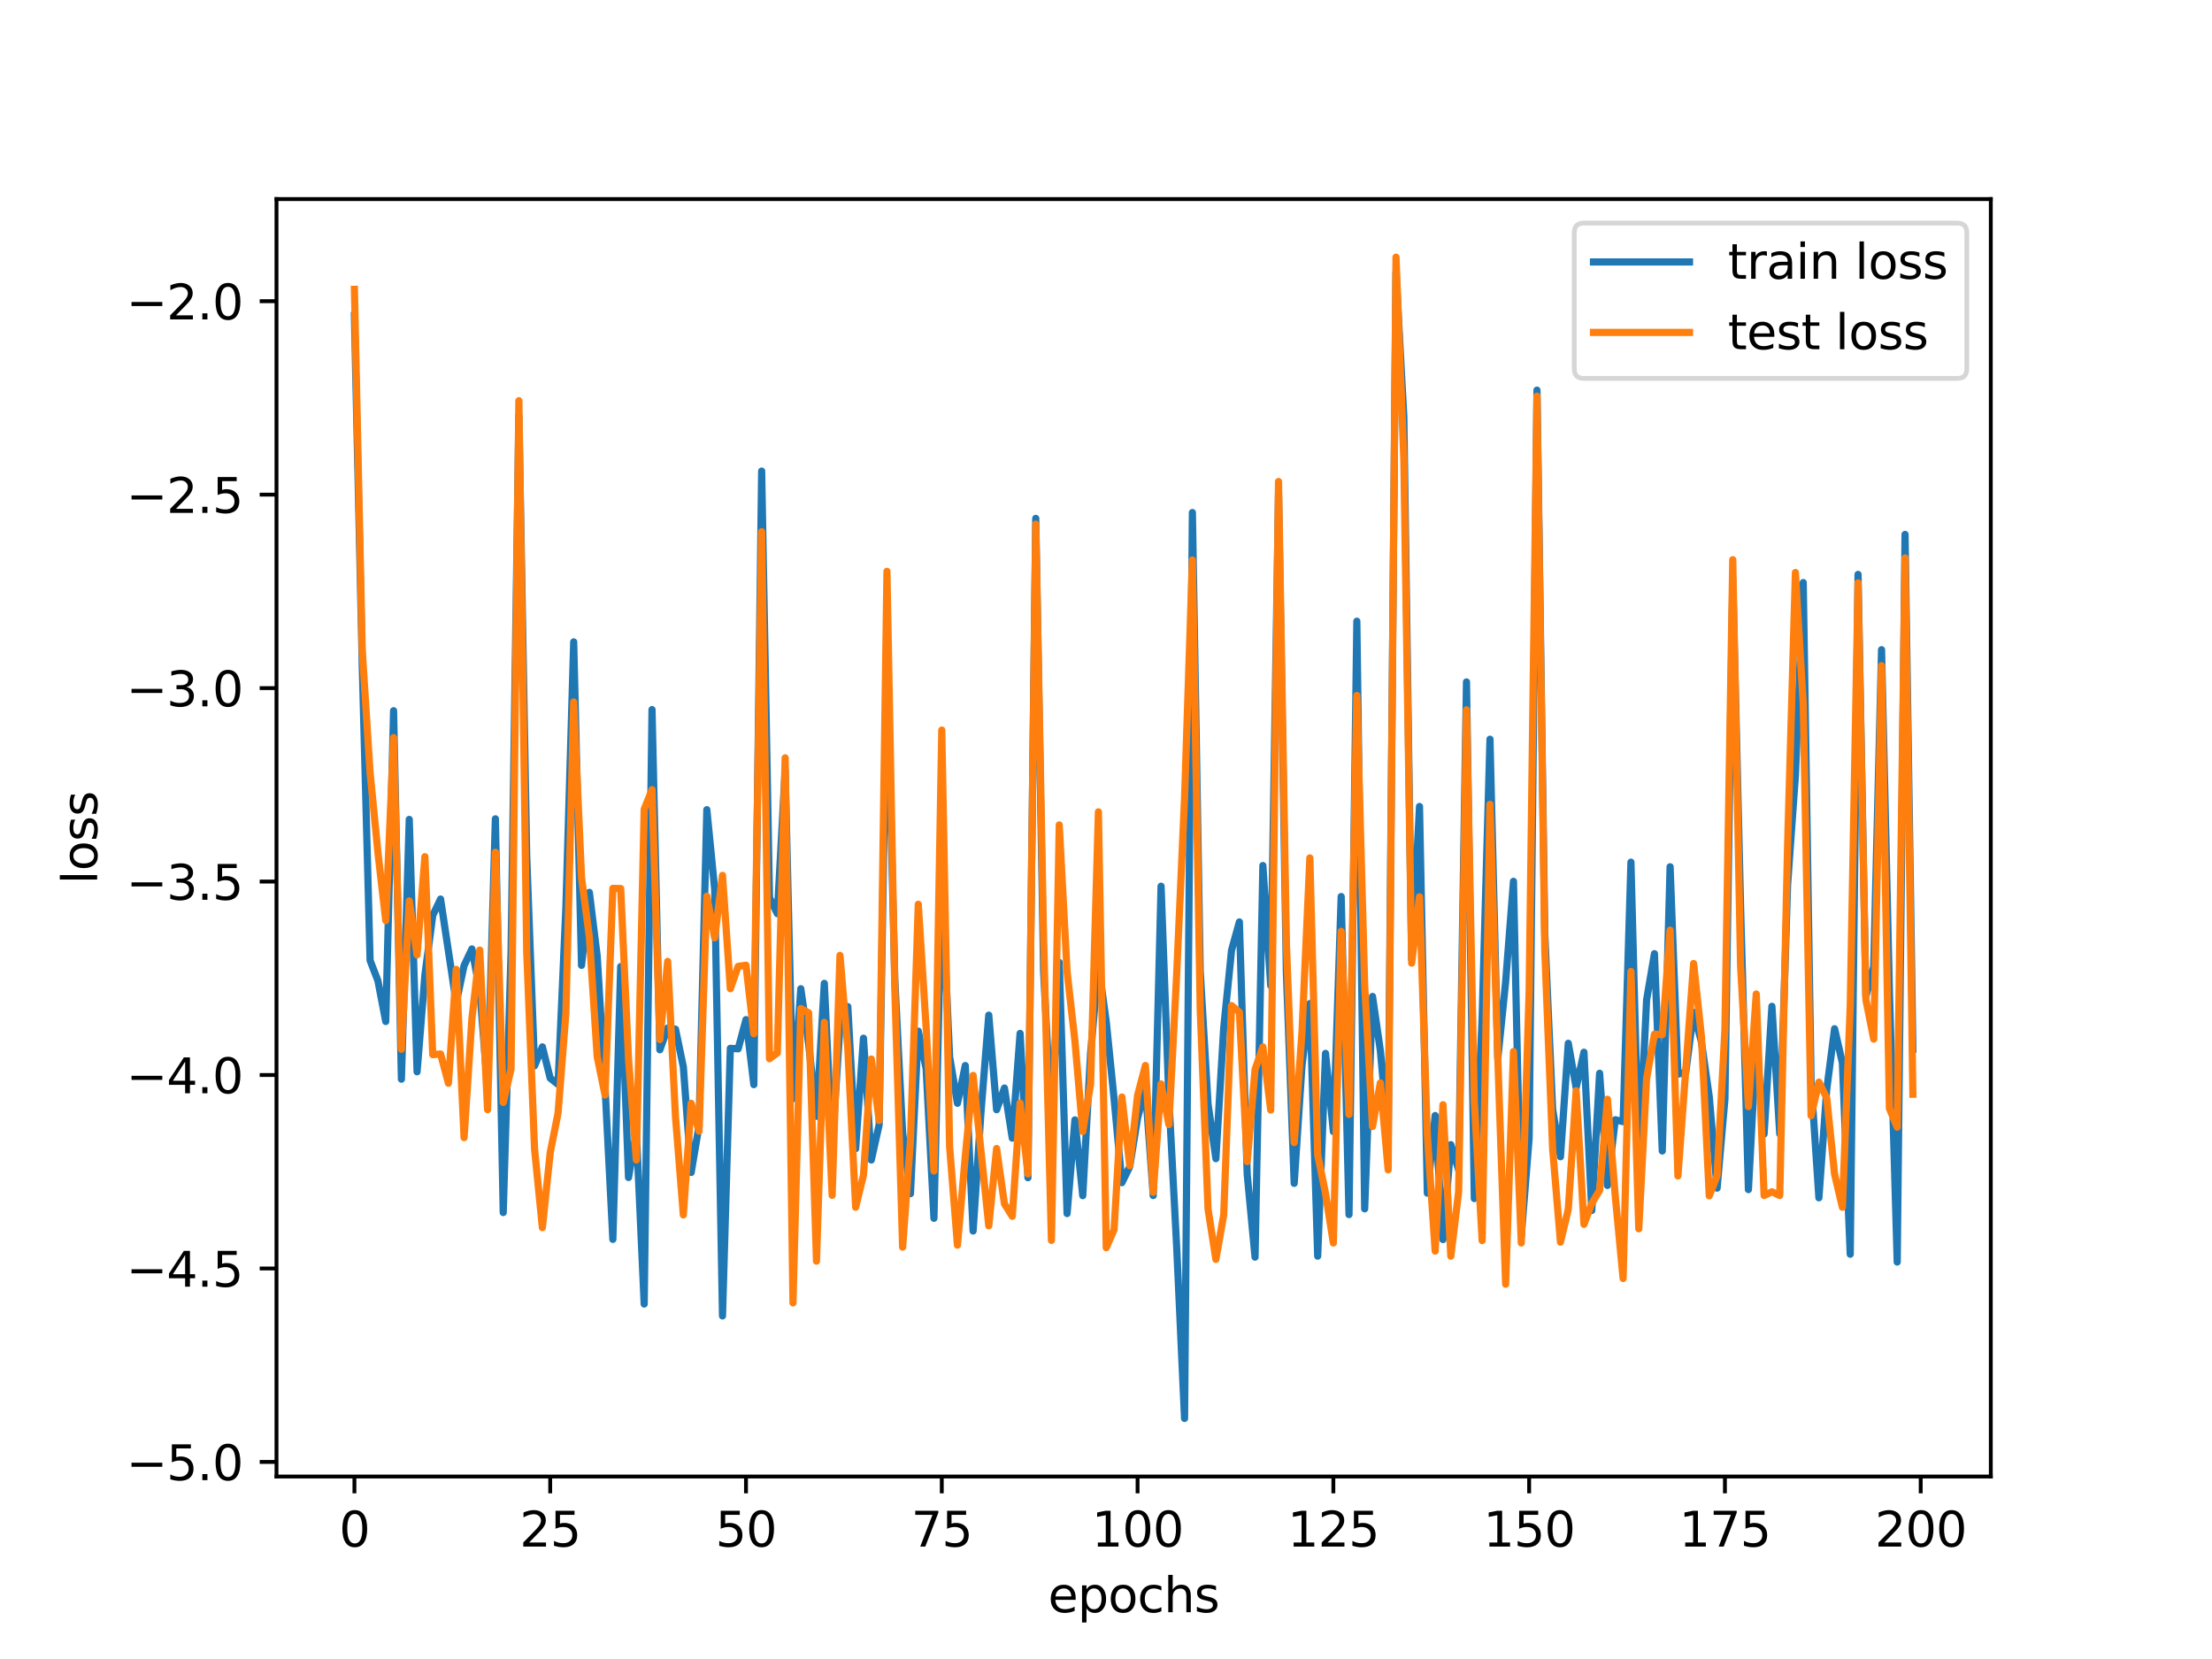 <?xml version="1.0" encoding="utf-8" standalone="no"?>
<!DOCTYPE svg PUBLIC "-//W3C//DTD SVG 1.1//EN"
  "http://www.w3.org/Graphics/SVG/1.1/DTD/svg11.dtd">
<svg xmlns:xlink="http://www.w3.org/1999/xlink" width="460.8pt" height="345.6pt" viewBox="0 0 460.8 345.6" xmlns="http://www.w3.org/2000/svg" version="1.1">
 <defs>
  <style type="text/css">*{stroke-linejoin: round; stroke-linecap: butt}</style>
 </defs>
 <g id="figure_1">
  <g id="patch_1">
   <path d="M 0 345.6 
L 460.8 345.6 
L 460.8 0 
L 0 0 
z
" style="fill: #ffffff"/>
  </g>
  <g id="axes_1">
   <g id="patch_2">
    <path d="M 57.6 307.584 
L 414.72 307.584 
L 414.72 41.472 
L 57.6 41.472 
z
" style="fill: #ffffff"/>
   </g>
   <g id="matplotlib.axis_1">
    <g id="xtick_1">
     <g id="line2d_1">
      <defs>
       <path id="m3d982a9e29" d="M 0 0 
L 0 3.5 
" style="stroke: #000000; stroke-width: 0.8"/>
      </defs>
      <g>
       <use xlink:href="#m3d982a9e29" x="73.833" y="307.584" style="stroke: #000000; stroke-width: 0.8"/>
      </g>
     </g>
     <g id="text_1">
      <!-- 0 -->
      <g transform="translate(70.651 322.182) scale(0.1 -0.1)">
       <defs>
        <path id="DejaVuSans-30" d="M 2034 4250 
Q 1547 4250 1301 3770 
Q 1056 3291 1056 2328 
Q 1056 1369 1301 889 
Q 1547 409 2034 409 
Q 2525 409 2770 889 
Q 3016 1369 3016 2328 
Q 3016 3291 2770 3770 
Q 2525 4250 2034 4250 
z
M 2034 4750 
Q 2819 4750 3233 4129 
Q 3647 3509 3647 2328 
Q 3647 1150 3233 529 
Q 2819 -91 2034 -91 
Q 1250 -91 836 529 
Q 422 1150 422 2328 
Q 422 3509 836 4129 
Q 1250 4750 2034 4750 
z
" transform="scale(0.016)"/>
       </defs>
       <use xlink:href="#DejaVuSans-30"/>
      </g>
     </g>
    </g>
    <g id="xtick_2">
     <g id="line2d_2">
      <g>
       <use xlink:href="#m3d982a9e29" x="114.618" y="307.584" style="stroke: #000000; stroke-width: 0.8"/>
      </g>
     </g>
     <g id="text_2">
      <!-- 25 -->
      <g transform="translate(108.256 322.182) scale(0.1 -0.1)">
       <defs>
        <path id="DejaVuSans-32" d="M 1228 531 
L 3431 531 
L 3431 0 
L 469 0 
L 469 531 
Q 828 903 1448 1529 
Q 2069 2156 2228 2338 
Q 2531 2678 2651 2914 
Q 2772 3150 2772 3378 
Q 2772 3750 2511 3984 
Q 2250 4219 1831 4219 
Q 1534 4219 1204 4116 
Q 875 4013 500 3803 
L 500 4441 
Q 881 4594 1212 4672 
Q 1544 4750 1819 4750 
Q 2544 4750 2975 4387 
Q 3406 4025 3406 3419 
Q 3406 3131 3298 2873 
Q 3191 2616 2906 2266 
Q 2828 2175 2409 1742 
Q 1991 1309 1228 531 
z
" transform="scale(0.016)"/>
        <path id="DejaVuSans-35" d="M 691 4666 
L 3169 4666 
L 3169 4134 
L 1269 4134 
L 1269 2991 
Q 1406 3038 1543 3061 
Q 1681 3084 1819 3084 
Q 2600 3084 3056 2656 
Q 3513 2228 3513 1497 
Q 3513 744 3044 326 
Q 2575 -91 1722 -91 
Q 1428 -91 1123 -41 
Q 819 9 494 109 
L 494 744 
Q 775 591 1075 516 
Q 1375 441 1709 441 
Q 2250 441 2565 725 
Q 2881 1009 2881 1497 
Q 2881 1984 2565 2268 
Q 2250 2553 1709 2553 
Q 1456 2553 1204 2497 
Q 953 2441 691 2322 
L 691 4666 
z
" transform="scale(0.016)"/>
       </defs>
       <use xlink:href="#DejaVuSans-32"/>
       <use xlink:href="#DejaVuSans-35" x="63.623"/>
      </g>
     </g>
    </g>
    <g id="xtick_3">
     <g id="line2d_3">
      <g>
       <use xlink:href="#m3d982a9e29" x="155.404" y="307.584" style="stroke: #000000; stroke-width: 0.8"/>
      </g>
     </g>
     <g id="text_3">
      <!-- 50 -->
      <g transform="translate(149.042 322.182) scale(0.1 -0.1)">
       <use xlink:href="#DejaVuSans-35"/>
       <use xlink:href="#DejaVuSans-30" x="63.623"/>
      </g>
     </g>
    </g>
    <g id="xtick_4">
     <g id="line2d_4">
      <g>
       <use xlink:href="#m3d982a9e29" x="196.19" y="307.584" style="stroke: #000000; stroke-width: 0.8"/>
      </g>
     </g>
     <g id="text_4">
      <!-- 75 -->
      <g transform="translate(189.827 322.182) scale(0.1 -0.1)">
       <defs>
        <path id="DejaVuSans-37" d="M 525 4666 
L 3525 4666 
L 3525 4397 
L 1831 0 
L 1172 0 
L 2766 4134 
L 525 4134 
L 525 4666 
z
" transform="scale(0.016)"/>
       </defs>
       <use xlink:href="#DejaVuSans-37"/>
       <use xlink:href="#DejaVuSans-35" x="63.623"/>
      </g>
     </g>
    </g>
    <g id="xtick_5">
     <g id="line2d_5">
      <g>
       <use xlink:href="#m3d982a9e29" x="236.976" y="307.584" style="stroke: #000000; stroke-width: 0.8"/>
      </g>
     </g>
     <g id="text_5">
      <!-- 100 -->
      <g transform="translate(227.432 322.182) scale(0.1 -0.1)">
       <defs>
        <path id="DejaVuSans-31" d="M 794 531 
L 1825 531 
L 1825 4091 
L 703 3866 
L 703 4441 
L 1819 4666 
L 2450 4666 
L 2450 531 
L 3481 531 
L 3481 0 
L 794 0 
L 794 531 
z
" transform="scale(0.016)"/>
       </defs>
       <use xlink:href="#DejaVuSans-31"/>
       <use xlink:href="#DejaVuSans-30" x="63.623"/>
       <use xlink:href="#DejaVuSans-30" x="127.246"/>
      </g>
     </g>
    </g>
    <g id="xtick_6">
     <g id="line2d_6">
      <g>
       <use xlink:href="#m3d982a9e29" x="277.761" y="307.584" style="stroke: #000000; stroke-width: 0.8"/>
      </g>
     </g>
     <g id="text_6">
      <!-- 125 -->
      <g transform="translate(268.218 322.182) scale(0.1 -0.1)">
       <use xlink:href="#DejaVuSans-31"/>
       <use xlink:href="#DejaVuSans-32" x="63.623"/>
       <use xlink:href="#DejaVuSans-35" x="127.246"/>
      </g>
     </g>
    </g>
    <g id="xtick_7">
     <g id="line2d_7">
      <g>
       <use xlink:href="#m3d982a9e29" x="318.547" y="307.584" style="stroke: #000000; stroke-width: 0.8"/>
      </g>
     </g>
     <g id="text_7">
      <!-- 150 -->
      <g transform="translate(309.003 322.182) scale(0.1 -0.1)">
       <use xlink:href="#DejaVuSans-31"/>
       <use xlink:href="#DejaVuSans-35" x="63.623"/>
       <use xlink:href="#DejaVuSans-30" x="127.246"/>
      </g>
     </g>
    </g>
    <g id="xtick_8">
     <g id="line2d_8">
      <g>
       <use xlink:href="#m3d982a9e29" x="359.333" y="307.584" style="stroke: #000000; stroke-width: 0.8"/>
      </g>
     </g>
     <g id="text_8">
      <!-- 175 -->
      <g transform="translate(349.789 322.182) scale(0.1 -0.1)">
       <use xlink:href="#DejaVuSans-31"/>
       <use xlink:href="#DejaVuSans-37" x="63.623"/>
       <use xlink:href="#DejaVuSans-35" x="127.246"/>
      </g>
     </g>
    </g>
    <g id="xtick_9">
     <g id="line2d_9">
      <g>
       <use xlink:href="#m3d982a9e29" x="400.119" y="307.584" style="stroke: #000000; stroke-width: 0.8"/>
      </g>
     </g>
     <g id="text_9">
      <!-- 200 -->
      <g transform="translate(390.575 322.182) scale(0.1 -0.1)">
       <use xlink:href="#DejaVuSans-32"/>
       <use xlink:href="#DejaVuSans-30" x="63.623"/>
       <use xlink:href="#DejaVuSans-30" x="127.246"/>
      </g>
     </g>
    </g>
    <g id="text_10">
     <!-- epochs -->
     <g transform="translate(218.327 335.861) scale(0.1 -0.1)">
      <defs>
       <path id="DejaVuSans-65" d="M 3597 1894 
L 3597 1613 
L 953 1613 
Q 991 1019 1311 708 
Q 1631 397 2203 397 
Q 2534 397 2845 478 
Q 3156 559 3463 722 
L 3463 178 
Q 3153 47 2828 -22 
Q 2503 -91 2169 -91 
Q 1331 -91 842 396 
Q 353 884 353 1716 
Q 353 2575 817 3079 
Q 1281 3584 2069 3584 
Q 2775 3584 3186 3129 
Q 3597 2675 3597 1894 
z
M 3022 2063 
Q 3016 2534 2758 2815 
Q 2500 3097 2075 3097 
Q 1594 3097 1305 2825 
Q 1016 2553 972 2059 
L 3022 2063 
z
" transform="scale(0.016)"/>
       <path id="DejaVuSans-70" d="M 1159 525 
L 1159 -1331 
L 581 -1331 
L 581 3500 
L 1159 3500 
L 1159 2969 
Q 1341 3281 1617 3432 
Q 1894 3584 2278 3584 
Q 2916 3584 3314 3078 
Q 3713 2572 3713 1747 
Q 3713 922 3314 415 
Q 2916 -91 2278 -91 
Q 1894 -91 1617 61 
Q 1341 213 1159 525 
z
M 3116 1747 
Q 3116 2381 2855 2742 
Q 2594 3103 2138 3103 
Q 1681 3103 1420 2742 
Q 1159 2381 1159 1747 
Q 1159 1113 1420 752 
Q 1681 391 2138 391 
Q 2594 391 2855 752 
Q 3116 1113 3116 1747 
z
" transform="scale(0.016)"/>
       <path id="DejaVuSans-6f" d="M 1959 3097 
Q 1497 3097 1228 2736 
Q 959 2375 959 1747 
Q 959 1119 1226 758 
Q 1494 397 1959 397 
Q 2419 397 2687 759 
Q 2956 1122 2956 1747 
Q 2956 2369 2687 2733 
Q 2419 3097 1959 3097 
z
M 1959 3584 
Q 2709 3584 3137 3096 
Q 3566 2609 3566 1747 
Q 3566 888 3137 398 
Q 2709 -91 1959 -91 
Q 1206 -91 779 398 
Q 353 888 353 1747 
Q 353 2609 779 3096 
Q 1206 3584 1959 3584 
z
" transform="scale(0.016)"/>
       <path id="DejaVuSans-63" d="M 3122 3366 
L 3122 2828 
Q 2878 2963 2633 3030 
Q 2388 3097 2138 3097 
Q 1578 3097 1268 2742 
Q 959 2388 959 1747 
Q 959 1106 1268 751 
Q 1578 397 2138 397 
Q 2388 397 2633 464 
Q 2878 531 3122 666 
L 3122 134 
Q 2881 22 2623 -34 
Q 2366 -91 2075 -91 
Q 1284 -91 818 406 
Q 353 903 353 1747 
Q 353 2603 823 3093 
Q 1294 3584 2113 3584 
Q 2378 3584 2631 3529 
Q 2884 3475 3122 3366 
z
" transform="scale(0.016)"/>
       <path id="DejaVuSans-68" d="M 3513 2113 
L 3513 0 
L 2938 0 
L 2938 2094 
Q 2938 2591 2744 2837 
Q 2550 3084 2163 3084 
Q 1697 3084 1428 2787 
Q 1159 2491 1159 1978 
L 1159 0 
L 581 0 
L 581 4863 
L 1159 4863 
L 1159 2956 
Q 1366 3272 1645 3428 
Q 1925 3584 2291 3584 
Q 2894 3584 3203 3211 
Q 3513 2838 3513 2113 
z
" transform="scale(0.016)"/>
       <path id="DejaVuSans-73" d="M 2834 3397 
L 2834 2853 
Q 2591 2978 2328 3040 
Q 2066 3103 1784 3103 
Q 1356 3103 1142 2972 
Q 928 2841 928 2578 
Q 928 2378 1081 2264 
Q 1234 2150 1697 2047 
L 1894 2003 
Q 2506 1872 2764 1633 
Q 3022 1394 3022 966 
Q 3022 478 2636 193 
Q 2250 -91 1575 -91 
Q 1294 -91 989 -36 
Q 684 19 347 128 
L 347 722 
Q 666 556 975 473 
Q 1284 391 1588 391 
Q 1994 391 2212 530 
Q 2431 669 2431 922 
Q 2431 1156 2273 1281 
Q 2116 1406 1581 1522 
L 1381 1569 
Q 847 1681 609 1914 
Q 372 2147 372 2553 
Q 372 3047 722 3315 
Q 1072 3584 1716 3584 
Q 2034 3584 2315 3537 
Q 2597 3491 2834 3397 
z
" transform="scale(0.016)"/>
      </defs>
      <use xlink:href="#DejaVuSans-65"/>
      <use xlink:href="#DejaVuSans-70" x="61.523"/>
      <use xlink:href="#DejaVuSans-6f" x="125"/>
      <use xlink:href="#DejaVuSans-63" x="186.182"/>
      <use xlink:href="#DejaVuSans-68" x="241.162"/>
      <use xlink:href="#DejaVuSans-73" x="304.541"/>
     </g>
    </g>
   </g>
   <g id="matplotlib.axis_2">
    <g id="ytick_1">
     <g id="line2d_10">
      <defs>
       <path id="m308d010734" d="M 0 0 
L -3.5 0 
" style="stroke: #000000; stroke-width: 0.8"/>
      </defs>
      <g>
       <use xlink:href="#m308d010734" x="57.6" y="304.545" style="stroke: #000000; stroke-width: 0.8"/>
      </g>
     </g>
     <g id="text_11">
      <!-- −5.0 -->
      <g transform="translate(26.317 308.344) scale(0.1 -0.1)">
       <defs>
        <path id="DejaVuSans-2212" d="M 678 2272 
L 4684 2272 
L 4684 1741 
L 678 1741 
L 678 2272 
z
" transform="scale(0.016)"/>
        <path id="DejaVuSans-2e" d="M 684 794 
L 1344 794 
L 1344 0 
L 684 0 
L 684 794 
z
" transform="scale(0.016)"/>
       </defs>
       <use xlink:href="#DejaVuSans-2212"/>
       <use xlink:href="#DejaVuSans-35" x="83.789"/>
       <use xlink:href="#DejaVuSans-2e" x="147.412"/>
       <use xlink:href="#DejaVuSans-30" x="179.199"/>
      </g>
     </g>
    </g>
    <g id="ytick_2">
     <g id="line2d_11">
      <g>
       <use xlink:href="#m308d010734" x="57.6" y="264.245" style="stroke: #000000; stroke-width: 0.8"/>
      </g>
     </g>
     <g id="text_12">
      <!-- −4.5 -->
      <g transform="translate(26.317 268.044) scale(0.1 -0.1)">
       <defs>
        <path id="DejaVuSans-34" d="M 2419 4116 
L 825 1625 
L 2419 1625 
L 2419 4116 
z
M 2253 4666 
L 3047 4666 
L 3047 1625 
L 3713 1625 
L 3713 1100 
L 3047 1100 
L 3047 0 
L 2419 0 
L 2419 1100 
L 313 1100 
L 313 1709 
L 2253 4666 
z
" transform="scale(0.016)"/>
       </defs>
       <use xlink:href="#DejaVuSans-2212"/>
       <use xlink:href="#DejaVuSans-34" x="83.789"/>
       <use xlink:href="#DejaVuSans-2e" x="147.412"/>
       <use xlink:href="#DejaVuSans-35" x="179.199"/>
      </g>
     </g>
    </g>
    <g id="ytick_3">
     <g id="line2d_12">
      <g>
       <use xlink:href="#m308d010734" x="57.6" y="223.944" style="stroke: #000000; stroke-width: 0.8"/>
      </g>
     </g>
     <g id="text_13">
      <!-- −4.0 -->
      <g transform="translate(26.317 227.744) scale(0.1 -0.1)">
       <use xlink:href="#DejaVuSans-2212"/>
       <use xlink:href="#DejaVuSans-34" x="83.789"/>
       <use xlink:href="#DejaVuSans-2e" x="147.412"/>
       <use xlink:href="#DejaVuSans-30" x="179.199"/>
      </g>
     </g>
    </g>
    <g id="ytick_4">
     <g id="line2d_13">
      <g>
       <use xlink:href="#m308d010734" x="57.6" y="183.644" style="stroke: #000000; stroke-width: 0.8"/>
      </g>
     </g>
     <g id="text_14">
      <!-- −3.5 -->
      <g transform="translate(26.317 187.443) scale(0.1 -0.1)">
       <defs>
        <path id="DejaVuSans-33" d="M 2597 2516 
Q 3050 2419 3304 2112 
Q 3559 1806 3559 1356 
Q 3559 666 3084 287 
Q 2609 -91 1734 -91 
Q 1441 -91 1130 -33 
Q 819 25 488 141 
L 488 750 
Q 750 597 1062 519 
Q 1375 441 1716 441 
Q 2309 441 2620 675 
Q 2931 909 2931 1356 
Q 2931 1769 2642 2001 
Q 2353 2234 1838 2234 
L 1294 2234 
L 1294 2753 
L 1863 2753 
Q 2328 2753 2575 2939 
Q 2822 3125 2822 3475 
Q 2822 3834 2567 4026 
Q 2313 4219 1838 4219 
Q 1578 4219 1281 4162 
Q 984 4106 628 3988 
L 628 4550 
Q 988 4650 1302 4700 
Q 1616 4750 1894 4750 
Q 2613 4750 3031 4423 
Q 3450 4097 3450 3541 
Q 3450 3153 3228 2886 
Q 3006 2619 2597 2516 
z
" transform="scale(0.016)"/>
       </defs>
       <use xlink:href="#DejaVuSans-2212"/>
       <use xlink:href="#DejaVuSans-33" x="83.789"/>
       <use xlink:href="#DejaVuSans-2e" x="147.412"/>
       <use xlink:href="#DejaVuSans-35" x="179.199"/>
      </g>
     </g>
    </g>
    <g id="ytick_5">
     <g id="line2d_14">
      <g>
       <use xlink:href="#m308d010734" x="57.6" y="143.344" style="stroke: #000000; stroke-width: 0.8"/>
      </g>
     </g>
     <g id="text_15">
      <!-- −3.0 -->
      <g transform="translate(26.317 147.143) scale(0.1 -0.1)">
       <use xlink:href="#DejaVuSans-2212"/>
       <use xlink:href="#DejaVuSans-33" x="83.789"/>
       <use xlink:href="#DejaVuSans-2e" x="147.412"/>
       <use xlink:href="#DejaVuSans-30" x="179.199"/>
      </g>
     </g>
    </g>
    <g id="ytick_6">
     <g id="line2d_15">
      <g>
       <use xlink:href="#m308d010734" x="57.6" y="103.043" style="stroke: #000000; stroke-width: 0.8"/>
      </g>
     </g>
     <g id="text_16">
      <!-- −2.5 -->
      <g transform="translate(26.317 106.842) scale(0.1 -0.1)">
       <use xlink:href="#DejaVuSans-2212"/>
       <use xlink:href="#DejaVuSans-32" x="83.789"/>
       <use xlink:href="#DejaVuSans-2e" x="147.412"/>
       <use xlink:href="#DejaVuSans-35" x="179.199"/>
      </g>
     </g>
    </g>
    <g id="ytick_7">
     <g id="line2d_16">
      <g>
       <use xlink:href="#m308d010734" x="57.6" y="62.743" style="stroke: #000000; stroke-width: 0.8"/>
      </g>
     </g>
     <g id="text_17">
      <!-- −2.0 -->
      <g transform="translate(26.317 66.542) scale(0.1 -0.1)">
       <use xlink:href="#DejaVuSans-2212"/>
       <use xlink:href="#DejaVuSans-32" x="83.789"/>
       <use xlink:href="#DejaVuSans-2e" x="147.412"/>
       <use xlink:href="#DejaVuSans-30" x="179.199"/>
      </g>
     </g>
    </g>
    <g id="text_18">
     <!-- loss -->
     <g transform="translate(20.238 184.186) rotate(-90) scale(0.1 -0.1)">
      <defs>
       <path id="DejaVuSans-6c" d="M 603 4863 
L 1178 4863 
L 1178 0 
L 603 0 
L 603 4863 
z
" transform="scale(0.016)"/>
      </defs>
      <use xlink:href="#DejaVuSans-6c"/>
      <use xlink:href="#DejaVuSans-6f" x="27.783"/>
      <use xlink:href="#DejaVuSans-73" x="88.965"/>
      <use xlink:href="#DejaVuSans-73" x="141.064"/>
     </g>
    </g>
   </g>
   <g id="line2d_17">
    <path d="M 73.833 65.728 
L 75.464 138.615 
L 77.096 200.073 
L 78.727 204.309 
L 80.358 212.799 
L 81.99 148.059 
L 83.621 224.818 
L 85.253 170.699 
L 86.884 223.272 
L 88.516 203.103 
L 90.147 190.698 
L 91.778 187.292 
L 95.041 208.912 
L 96.673 201.149 
L 98.304 197.683 
L 99.936 206.239 
L 101.567 226.541 
L 103.198 170.576 
L 104.83 252.59 
L 106.461 198.502 
L 108.093 86.675 
L 109.724 178.336 
L 111.356 222.03 
L 112.987 218.082 
L 114.618 224.605 
L 116.25 225.893 
L 117.881 189.169 
L 119.513 133.722 
L 121.144 201.099 
L 122.776 185.895 
L 124.407 199.185 
L 126.038 226.384 
L 127.67 258.186 
L 129.301 201.35 
L 130.933 245.297 
L 132.564 235.706 
L 134.196 271.653 
L 135.827 147.822 
L 137.458 218.691 
L 139.09 214.148 
L 140.721 214.4 
L 142.353 222.262 
L 143.984 244.245 
L 145.616 234.546 
L 147.247 168.673 
L 148.879 185.222 
L 150.51 274.133 
L 152.141 218.391 
L 153.773 218.489 
L 155.404 212.408 
L 157.036 225.948 
L 158.667 98.135 
L 160.299 186.975 
L 161.93 190.327 
L 163.561 160.487 
L 165.193 228.88 
L 166.824 205.972 
L 168.456 217.459 
L 170.087 232.559 
L 171.719 204.854 
L 173.35 238.985 
L 174.981 213.556 
L 176.613 209.695 
L 178.244 239.291 
L 179.876 216.277 
L 181.507 241.647 
L 183.139 234.324 
L 184.77 135.843 
L 186.401 204.019 
L 188.033 235.945 
L 189.664 248.666 
L 191.296 214.798 
L 192.927 222.596 
L 194.559 253.795 
L 196.19 183.83 
L 197.821 220.141 
L 199.453 229.835 
L 201.084 221.975 
L 202.716 256.44 
L 204.347 231.814 
L 205.979 211.469 
L 207.61 231.168 
L 209.241 226.658 
L 210.873 237.095 
L 212.504 215.278 
L 214.136 245.337 
L 215.767 107.991 
L 217.399 202.292 
L 219.03 234.227 
L 220.661 200.489 
L 222.293 252.805 
L 223.924 233.299 
L 225.556 249.078 
L 227.187 219.441 
L 228.819 200.987 
L 230.45 212.806 
L 232.081 228.864 
L 233.713 246.373 
L 235.344 243.044 
L 236.976 232.916 
L 238.607 226.732 
L 240.239 249.059 
L 241.87 184.614 
L 243.501 228.847 
L 245.133 259.943 
L 246.764 295.488 
L 248.396 106.771 
L 250.027 202.29 
L 251.659 230.001 
L 253.29 241.369 
L 254.921 214.132 
L 256.553 197.961 
L 258.184 192.057 
L 259.816 244.649 
L 261.447 261.882 
L 263.079 180.305 
L 264.71 205.332 
L 266.341 102.931 
L 267.973 202.616 
L 269.604 246.515 
L 271.236 221.857 
L 272.867 209.059 
L 274.499 261.677 
L 276.13 219.438 
L 277.761 235.728 
L 279.393 186.767 
L 281.024 253.017 
L 282.656 129.41 
L 284.287 251.822 
L 285.919 207.573 
L 287.55 218.846 
L 289.181 236.73 
L 290.813 56.753 
L 292.444 86.779 
L 294.076 199.901 
L 295.707 168 
L 297.339 248.559 
L 298.97 232.387 
L 300.601 258.226 
L 302.233 238.447 
L 303.864 243.731 
L 305.496 142.06 
L 307.127 249.679 
L 308.759 211.887 
L 310.39 153.993 
L 312.021 220.531 
L 313.653 204.532 
L 315.284 183.597 
L 316.916 257.46 
L 318.547 237.08 
L 320.179 81.275 
L 321.81 194.544 
L 323.441 231.083 
L 325.073 240.974 
L 326.704 217.337 
L 328.336 226.592 
L 329.967 219.199 
L 331.599 252.165 
L 333.23 223.584 
L 334.862 246.952 
L 336.493 233.268 
L 338.124 233.662 
L 339.756 179.606 
L 341.387 241.891 
L 343.019 208.275 
L 344.65 198.671 
L 346.282 239.771 
L 347.913 180.567 
L 349.544 223.773 
L 351.176 223.363 
L 352.807 210.865 
L 354.439 217.047 
L 356.07 228.478 
L 357.702 247.513 
L 359.333 228.962 
L 360.964 120.724 
L 362.596 188.964 
L 364.227 247.816 
L 365.859 217.348 
L 367.49 236.252 
L 369.122 209.636 
L 370.753 236.204 
L 372.384 184.425 
L 374.016 161.577 
L 375.647 121.358 
L 377.279 225.165 
L 378.91 249.529 
L 380.542 226.955 
L 382.173 214.308 
L 383.804 221.428 
L 385.436 261.279 
L 387.067 119.662 
L 388.699 207.549 
L 390.33 201.44 
L 391.962 135.344 
L 393.593 206.374 
L 395.224 262.905 
L 396.856 111.329 
L 398.487 218.578 
L 398.487 218.578 
" clip-path="url(#p4c049792f4)" style="fill: none; stroke: #1f77b4; stroke-width: 1.5; stroke-linecap: square"/>
   </g>
   <g id="line2d_18">
    <path d="M 73.833 60.277 
L 75.464 135.537 
L 77.096 160.961 
L 78.727 177.574 
L 80.358 191.782 
L 81.99 153.661 
L 83.621 218.572 
L 85.253 187.681 
L 86.884 198.918 
L 88.516 178.465 
L 90.147 219.703 
L 91.778 219.565 
L 93.41 225.655 
L 95.041 201.943 
L 96.673 236.986 
L 98.304 212.271 
L 99.936 197.925 
L 101.567 231.165 
L 103.198 177.547 
L 104.83 229.658 
L 106.461 222.689 
L 108.093 83.473 
L 109.724 198.209 
L 111.356 239.342 
L 112.987 255.733 
L 114.618 240.127 
L 116.25 231.884 
L 117.881 211.165 
L 119.513 146.236 
L 121.144 182.805 
L 122.776 195.19 
L 124.407 220.103 
L 126.038 228.117 
L 127.67 185.067 
L 129.301 185.095 
L 130.933 220.629 
L 132.564 241.642 
L 134.196 168.589 
L 135.827 164.501 
L 137.458 216.561 
L 139.09 200.283 
L 140.721 232.691 
L 142.353 253.084 
L 143.984 229.838 
L 145.616 235.645 
L 147.247 186.69 
L 148.879 195.366 
L 150.51 182.358 
L 152.141 205.971 
L 153.773 201.312 
L 155.404 201.069 
L 157.036 215.342 
L 158.667 110.762 
L 160.299 220.545 
L 161.93 219.336 
L 163.561 157.876 
L 165.193 271.42 
L 166.824 210.096 
L 168.456 210.988 
L 170.087 262.719 
L 171.719 212.982 
L 173.35 249.003 
L 174.981 199.028 
L 176.613 218.445 
L 178.244 251.489 
L 179.876 244.832 
L 181.507 220.616 
L 183.139 233.413 
L 184.77 119.023 
L 186.401 205.829 
L 188.033 259.803 
L 189.664 237.622 
L 191.296 188.375 
L 192.927 213.962 
L 194.559 243.932 
L 196.19 152.085 
L 197.821 238.858 
L 199.453 259.388 
L 201.084 240.919 
L 202.716 224.025 
L 205.979 255.354 
L 207.61 239.258 
L 209.241 250.78 
L 210.873 253.379 
L 212.504 229.787 
L 214.136 244.545 
L 215.767 109.193 
L 217.399 195.298 
L 219.03 258.396 
L 220.661 171.842 
L 222.293 202.42 
L 223.924 216.809 
L 225.556 235.709 
L 227.187 225.808 
L 228.819 169.124 
L 230.45 259.919 
L 232.081 256.143 
L 233.713 228.524 
L 235.344 242.839 
L 236.976 228.206 
L 238.607 221.955 
L 240.239 248.374 
L 241.87 225.802 
L 243.501 234.266 
L 245.133 202.776 
L 246.764 166.247 
L 248.396 116.655 
L 250.027 210.284 
L 251.659 251.871 
L 253.29 262.349 
L 254.921 253.093 
L 256.553 209.479 
L 258.184 210.866 
L 259.816 241.974 
L 261.447 222.804 
L 263.079 218.083 
L 264.71 231.242 
L 266.341 100.31 
L 267.973 196.374 
L 269.604 238.013 
L 271.236 214.835 
L 272.867 178.719 
L 274.499 240.537 
L 276.13 248.613 
L 277.761 258.93 
L 279.393 194.018 
L 281.024 232.154 
L 282.656 144.887 
L 284.287 205.251 
L 285.919 234.669 
L 287.55 225.59 
L 289.181 243.698 
L 290.813 53.568 
L 292.444 95.716 
L 294.076 200.639 
L 295.707 186.812 
L 297.339 236.43 
L 298.97 260.627 
L 300.601 230.13 
L 302.233 261.684 
L 303.864 248.259 
L 305.496 147.869 
L 307.127 229.465 
L 308.759 258.434 
L 310.39 167.558 
L 312.021 220.499 
L 313.653 267.526 
L 315.284 219.053 
L 316.916 258.929 
L 318.547 206.619 
L 320.179 82.523 
L 321.81 198.132 
L 323.441 239.314 
L 325.073 258.76 
L 326.704 251.909 
L 328.336 227.217 
L 329.967 255.049 
L 331.599 250.667 
L 333.23 247.966 
L 334.862 229 
L 336.493 249.208 
L 338.124 266.333 
L 339.756 202.385 
L 341.387 255.984 
L 343.019 224.671 
L 344.65 215.443 
L 346.282 215.532 
L 347.913 193.77 
L 349.544 244.966 
L 352.807 200.717 
L 354.439 215.866 
L 356.07 249.109 
L 357.702 244.916 
L 359.333 214.399 
L 360.964 116.593 
L 362.596 201.195 
L 364.227 230.528 
L 365.859 207.07 
L 367.49 249.043 
L 369.122 248.275 
L 370.753 249.044 
L 372.384 176.179 
L 374.016 119.266 
L 375.647 146.611 
L 377.279 232.413 
L 378.91 225.43 
L 380.542 228.718 
L 382.173 244.587 
L 383.804 251.492 
L 385.436 209.561 
L 387.067 121.416 
L 388.699 208.249 
L 390.33 216.47 
L 391.962 138.674 
L 393.593 230.897 
L 395.224 234.809 
L 396.856 116.226 
L 398.487 227.947 
L 398.487 227.947 
" clip-path="url(#p4c049792f4)" style="fill: none; stroke: #ff7f0e; stroke-width: 1.5; stroke-linecap: square"/>
   </g>
   <g id="patch_3">
    <path d="M 57.6 307.584 
L 57.6 41.472 
" style="fill: none; stroke: #000000; stroke-width: 0.8; stroke-linejoin: miter; stroke-linecap: square"/>
   </g>
   <g id="patch_4">
    <path d="M 414.72 307.584 
L 414.72 41.472 
" style="fill: none; stroke: #000000; stroke-width: 0.8; stroke-linejoin: miter; stroke-linecap: square"/>
   </g>
   <g id="patch_5">
    <path d="M 57.6 307.584 
L 414.72 307.584 
" style="fill: none; stroke: #000000; stroke-width: 0.8; stroke-linejoin: miter; stroke-linecap: square"/>
   </g>
   <g id="patch_6">
    <path d="M 57.6 41.472 
L 414.72 41.472 
" style="fill: none; stroke: #000000; stroke-width: 0.8; stroke-linejoin: miter; stroke-linecap: square"/>
   </g>
   <g id="legend_1">
    <g id="patch_7">
     <path d="M 329.951 78.828 
L 407.72 78.828 
Q 409.72 78.828 409.72 76.828 
L 409.72 48.472 
Q 409.72 46.472 407.72 46.472 
L 329.951 46.472 
Q 327.951 46.472 327.951 48.472 
L 327.951 76.828 
Q 327.951 78.828 329.951 78.828 
z
" style="fill: #ffffff; opacity: 0.8; stroke: #cccccc; stroke-linejoin: miter"/>
    </g>
    <g id="line2d_19">
     <path d="M 331.951 54.57 
L 341.951 54.57 
L 351.951 54.57 
" style="fill: none; stroke: #1f77b4; stroke-width: 1.5; stroke-linecap: square"/>
    </g>
    <g id="text_19">
     <!-- train loss -->
     <g transform="translate(359.951 58.07) scale(0.1 -0.1)">
      <defs>
       <path id="DejaVuSans-74" d="M 1172 4494 
L 1172 3500 
L 2356 3500 
L 2356 3053 
L 1172 3053 
L 1172 1153 
Q 1172 725 1289 603 
Q 1406 481 1766 481 
L 2356 481 
L 2356 0 
L 1766 0 
Q 1100 0 847 248 
Q 594 497 594 1153 
L 594 3053 
L 172 3053 
L 172 3500 
L 594 3500 
L 594 4494 
L 1172 4494 
z
" transform="scale(0.016)"/>
       <path id="DejaVuSans-72" d="M 2631 2963 
Q 2534 3019 2420 3045 
Q 2306 3072 2169 3072 
Q 1681 3072 1420 2755 
Q 1159 2438 1159 1844 
L 1159 0 
L 581 0 
L 581 3500 
L 1159 3500 
L 1159 2956 
Q 1341 3275 1631 3429 
Q 1922 3584 2338 3584 
Q 2397 3584 2469 3576 
Q 2541 3569 2628 3553 
L 2631 2963 
z
" transform="scale(0.016)"/>
       <path id="DejaVuSans-61" d="M 2194 1759 
Q 1497 1759 1228 1600 
Q 959 1441 959 1056 
Q 959 750 1161 570 
Q 1363 391 1709 391 
Q 2188 391 2477 730 
Q 2766 1069 2766 1631 
L 2766 1759 
L 2194 1759 
z
M 3341 1997 
L 3341 0 
L 2766 0 
L 2766 531 
Q 2569 213 2275 61 
Q 1981 -91 1556 -91 
Q 1019 -91 701 211 
Q 384 513 384 1019 
Q 384 1609 779 1909 
Q 1175 2209 1959 2209 
L 2766 2209 
L 2766 2266 
Q 2766 2663 2505 2880 
Q 2244 3097 1772 3097 
Q 1472 3097 1187 3025 
Q 903 2953 641 2809 
L 641 3341 
Q 956 3463 1253 3523 
Q 1550 3584 1831 3584 
Q 2591 3584 2966 3190 
Q 3341 2797 3341 1997 
z
" transform="scale(0.016)"/>
       <path id="DejaVuSans-69" d="M 603 3500 
L 1178 3500 
L 1178 0 
L 603 0 
L 603 3500 
z
M 603 4863 
L 1178 4863 
L 1178 4134 
L 603 4134 
L 603 4863 
z
" transform="scale(0.016)"/>
       <path id="DejaVuSans-6e" d="M 3513 2113 
L 3513 0 
L 2938 0 
L 2938 2094 
Q 2938 2591 2744 2837 
Q 2550 3084 2163 3084 
Q 1697 3084 1428 2787 
Q 1159 2491 1159 1978 
L 1159 0 
L 581 0 
L 581 3500 
L 1159 3500 
L 1159 2956 
Q 1366 3272 1645 3428 
Q 1925 3584 2291 3584 
Q 2894 3584 3203 3211 
Q 3513 2838 3513 2113 
z
" transform="scale(0.016)"/>
       <path id="DejaVuSans-20" transform="scale(0.016)"/>
      </defs>
      <use xlink:href="#DejaVuSans-74"/>
      <use xlink:href="#DejaVuSans-72" x="39.209"/>
      <use xlink:href="#DejaVuSans-61" x="80.322"/>
      <use xlink:href="#DejaVuSans-69" x="141.602"/>
      <use xlink:href="#DejaVuSans-6e" x="169.385"/>
      <use xlink:href="#DejaVuSans-20" x="232.764"/>
      <use xlink:href="#DejaVuSans-6c" x="264.551"/>
      <use xlink:href="#DejaVuSans-6f" x="292.334"/>
      <use xlink:href="#DejaVuSans-73" x="353.516"/>
      <use xlink:href="#DejaVuSans-73" x="405.615"/>
     </g>
    </g>
    <g id="line2d_20">
     <path d="M 331.951 69.249 
L 341.951 69.249 
L 351.951 69.249 
" style="fill: none; stroke: #ff7f0e; stroke-width: 1.5; stroke-linecap: square"/>
    </g>
    <g id="text_20">
     <!-- test loss -->
     <g transform="translate(359.951 72.749) scale(0.1 -0.1)">
      <use xlink:href="#DejaVuSans-74"/>
      <use xlink:href="#DejaVuSans-65" x="39.209"/>
      <use xlink:href="#DejaVuSans-73" x="100.732"/>
      <use xlink:href="#DejaVuSans-74" x="152.832"/>
      <use xlink:href="#DejaVuSans-20" x="192.041"/>
      <use xlink:href="#DejaVuSans-6c" x="223.828"/>
      <use xlink:href="#DejaVuSans-6f" x="251.611"/>
      <use xlink:href="#DejaVuSans-73" x="312.793"/>
      <use xlink:href="#DejaVuSans-73" x="364.893"/>
     </g>
    </g>
   </g>
  </g>
 </g>
 <defs>
  <clipPath id="p4c049792f4">
   <rect x="57.6" y="41.472" width="357.12" height="266.112"/>
  </clipPath>
 </defs>
</svg>
